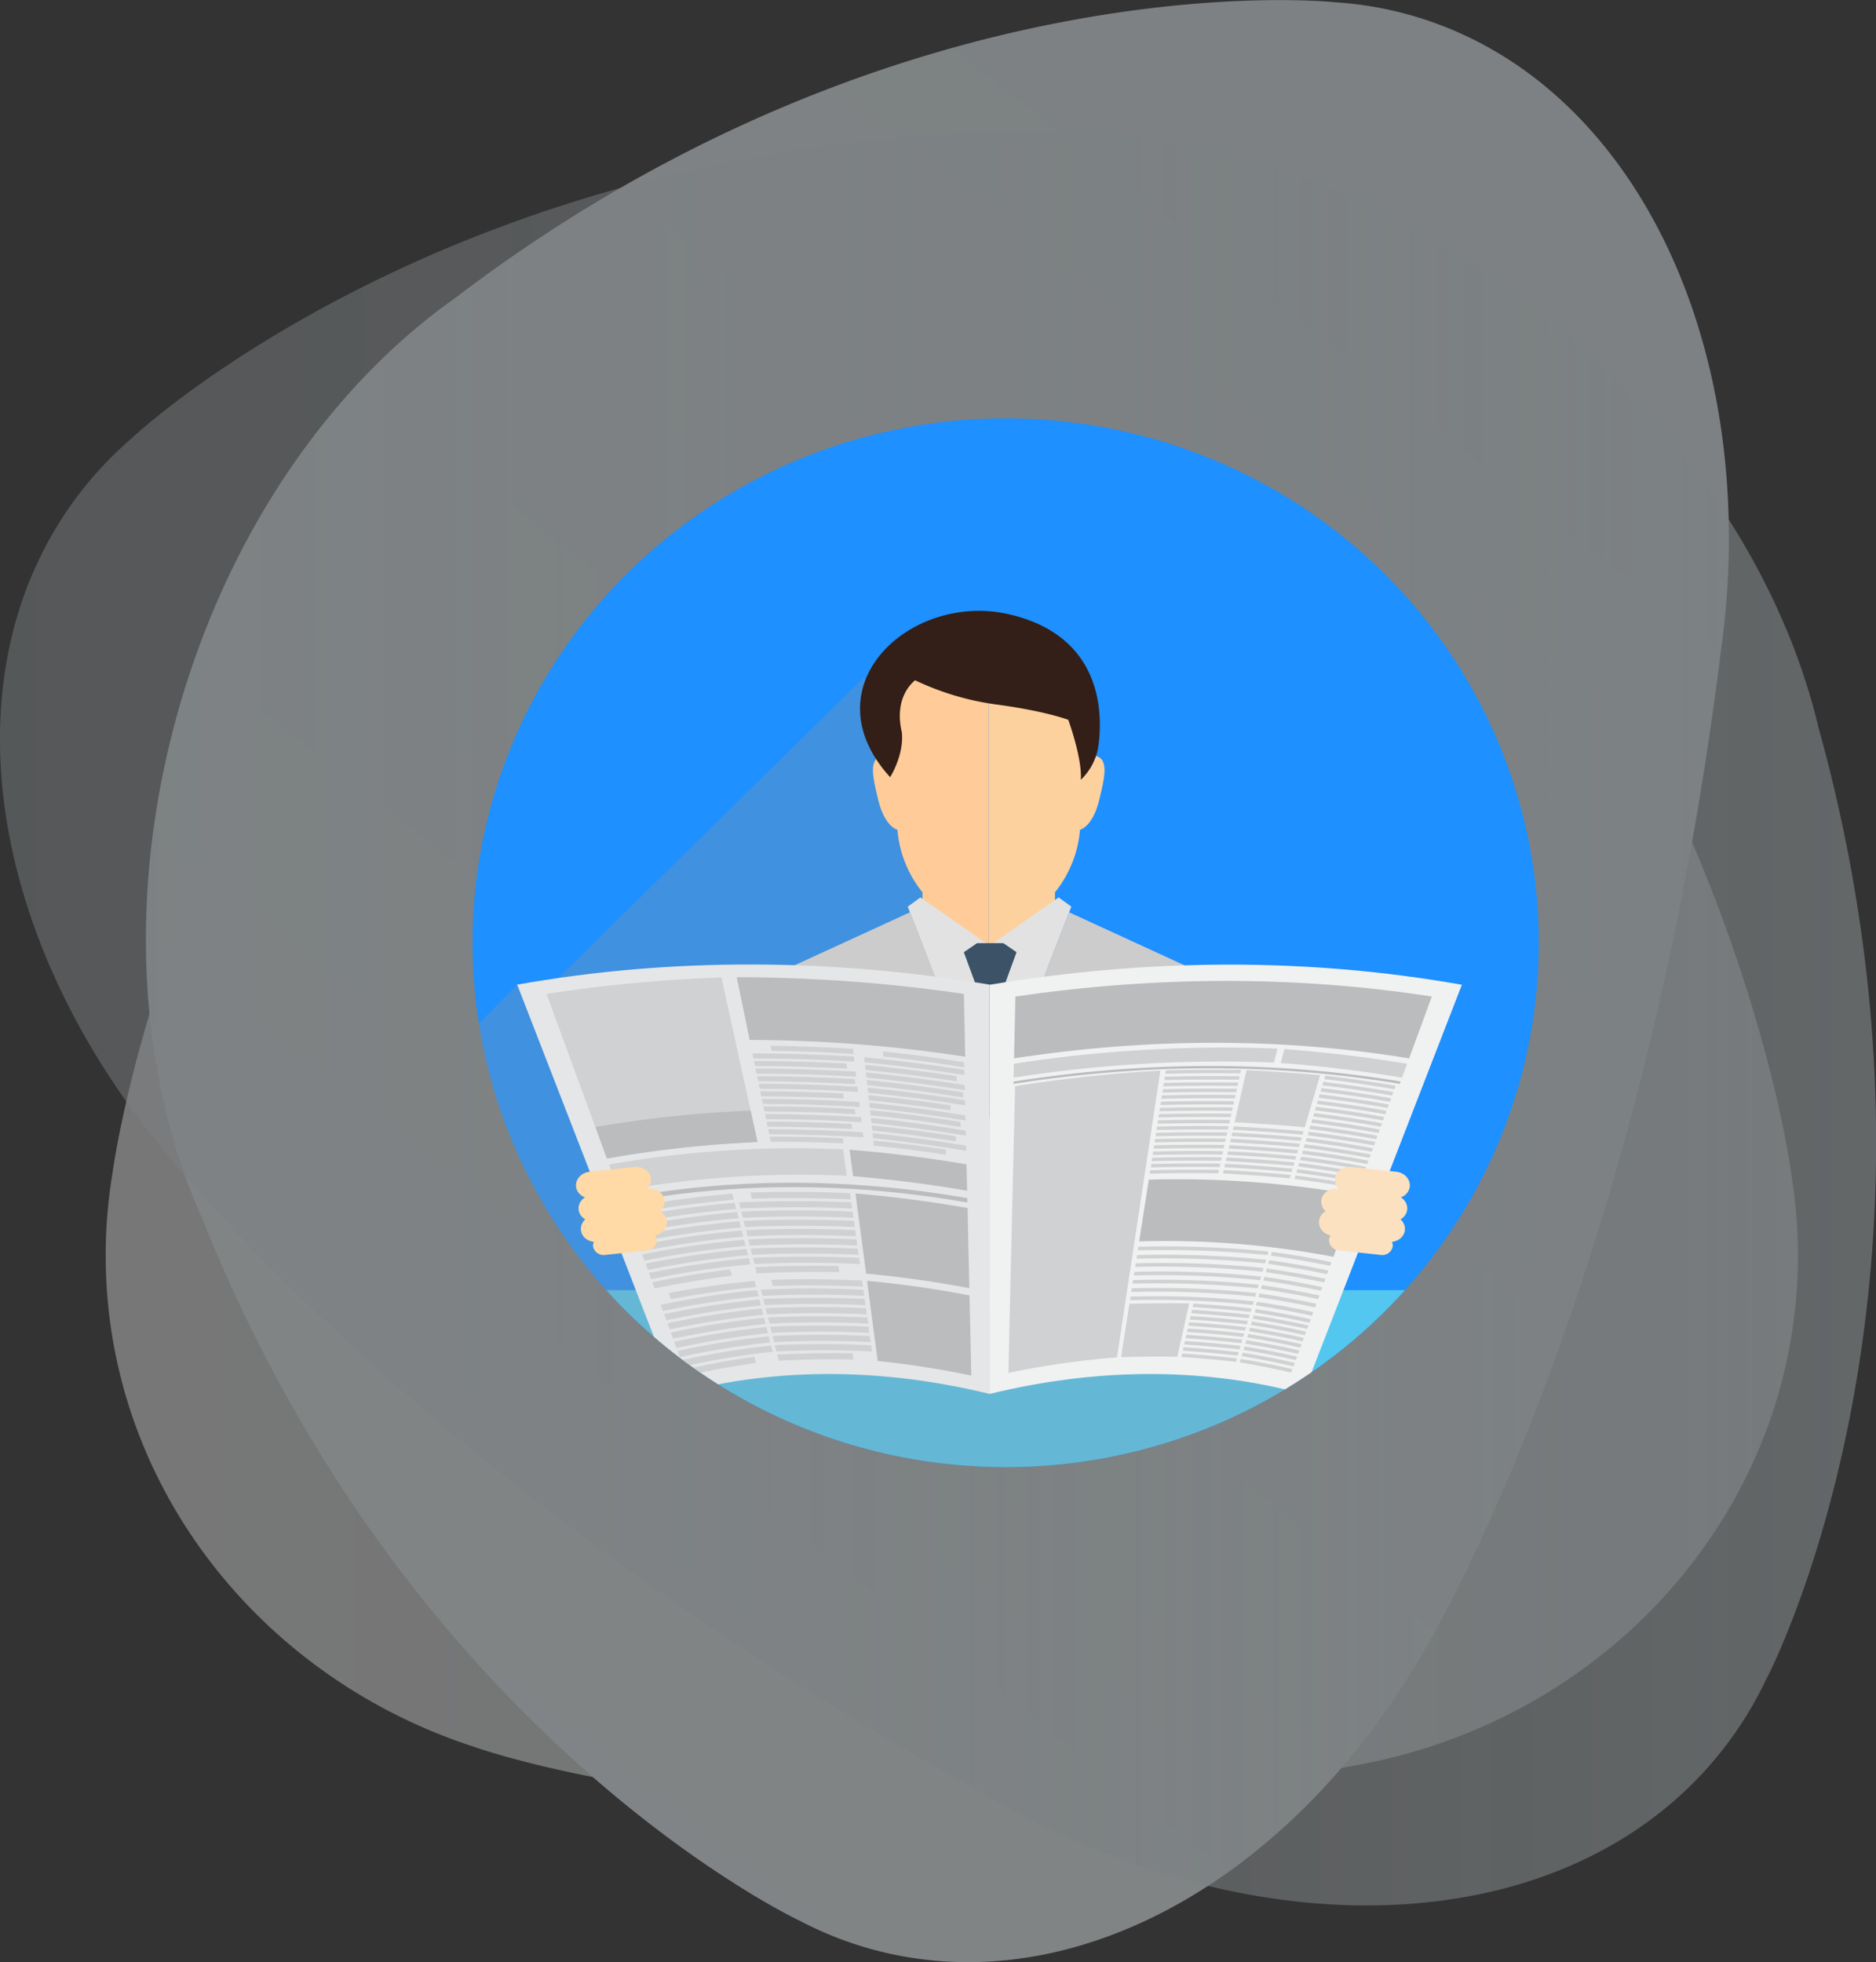 <svg xmlns="http://www.w3.org/2000/svg" xmlns:xlink="http://www.w3.org/1999/xlink" viewBox="0 0 655.32 685.47"><rect x="0" y="0" width="655.32" height="685.47" fill="#333333" stroke="none"/><defs><style>.cls-1{fill:none;}.cls-10,.cls-2{isolation:isolate;}.cls-3{opacity:0.5;}.cls-4{opacity:0.7;mix-blend-mode:hard-light;fill:url(#linear-gradient);}.cls-5{fill:url(#linear-gradient-2);}.cls-6{opacity:0.67;mix-blend-mode:soft-light;fill:url(#linear-gradient-3);}.cls-7{clip-path:url(#clip-path);}.cls-8{fill:#1e90ff;}.cls-9{fill:#53c7f0;}.cls-10{fill:#929497;opacity:0.3;}.cls-11{fill:#fc9;}.cls-12{fill:#fcd19d;}.cls-13{fill:#331f17;}.cls-14{fill:#e2e2e2;}.cls-15{fill:#3c5267;}.cls-16{fill:#ccc;}.cls-17{fill:#e5e6e7;}.cls-18{fill:#cfd1d2;}.cls-19{fill:#babcbe;}.cls-20{fill:#f0f1f1;}.cls-21{fill:#ffdaa6;}.cls-22{fill:#fbe1bf;}</style><linearGradient id="linear-gradient" x1="80.18" y1="345.86" x2="645.48" y2="345.86" gradientTransform="translate(-46.92) scale(1.05 1)" gradientUnits="userSpaceOnUse"><stop offset="0" stop-color="#f5f6f7"/><stop offset="0.42" stop-color="#eceff0"/><stop offset="1" stop-color="#d8dee1"/></linearGradient><linearGradient id="linear-gradient-2" x1="655.05" y1="-80.93" x2="109.74" y2="613.58" gradientUnits="userSpaceOnUse"><stop offset="0" stop-color="#c5ced2"/><stop offset="1" stop-color="#cfd6d9"/></linearGradient><linearGradient id="linear-gradient-3" y1="355.87" x2="655.32" y2="355.87" gradientUnits="userSpaceOnUse"><stop offset="0.01" stop-color="#c5ced2" stop-opacity="0.7"/><stop offset="0.24" stop-color="#c5ced2" stop-opacity="0.72"/><stop offset="0.51" stop-color="#c5ced2" stop-opacity="0.79"/><stop offset="0.81" stop-color="#c5ced2" stop-opacity="0.91"/><stop offset="1" stop-color="#c5ced2"/></linearGradient><clipPath id="clip-path"><ellipse class="cls-1" cx="351.29" cy="329.36" rx="186.23" ry="183.19"/></clipPath></defs><title>Asset 1</title><g class="cls-2"><g id="Layer_2" data-name="Layer 2"><g id="Layer_1-2" data-name="Layer 1"><g class="cls-3"><path class="cls-4" d="M628.05,438.6a175.66,175.66,0,0,0-2.37-28.72l.05.11S605,249.44,473.6,120.5l.06.1c-34.7-37-85.08-60.35-141.17-60.35S226.1,83.52,191.4,120.51C60.4,249.06,39.41,409,39.28,410a175.45,175.45,0,0,0-2.36,28.62c0,79.48,53.51,147,128,171.44,0,0,118.08,43.26,307.73,6.85h0C561,601.56,628.05,527.57,628.05,438.6Z"/><path class="cls-5" d="M492.17,5.15A126,126,0,0,0,465.89.76l.11,0s-149.29-16-305.66,102.33l.1,0c-43.95,30.5-80.68,82.34-98.52,146.45s-13.14,127.36,8.7,176.16c72.61,181.52,208.12,245.07,208.91,245.44a126.1,126.1,0,0,0,24.69,9.78C374.86,700.49,451.88,656,497.28,577c0,0,76-124.27,103.93-350.05h0C615.69,122.07,571.25,27.14,492.17,5.15Z"/><path class="cls-6" d="M603,609.69a129.66,129.66,0,0,0,14.18-23.49v.12s72.05-136.88,18.2-331.58v.11c-12.5-53.68-48.17-108.56-102.78-150s-117-61-172-58.63C159.15,46.75,46.78,152.35,46.13,153A130.48,130.48,0,0,0,27.38,172.9C-18.28,233.07-5,323.73,53.47,397.24c0,0,90.11,120,295.69,232.57h0C444,683.53,551.84,677.06,603,609.69Z"/></g><g class="cls-7"><g id="news1"><g id="news_paper1" data-name="news paper1"><g id="Layer_1-3" data-name="Layer 1"><rect id="Rectangle_1" data-name="Rectangle 1" class="cls-8" x="165.06" y="146.17" width="372.47" height="366.39"/><rect id="Rectangle_2" data-name="Rectangle 2" class="cls-9" x="165.06" y="450.73" width="372.47" height="61.83"/></g><g id="Layer_2-2" data-name="Layer 2"><path id="Path_1" data-name="Path 1" class="cls-10" d="M301.75,236.66,194.56,342.11,180.66,344l-15.6,15.71V512.55h264l26.07-25.79Z"/><path id="Path_2" data-name="Path 2" class="cls-11" d="M345.37,238.78V338.91L322.24,327.4V311.75a40,40,0,0,1-8.75-21.86s-4.38-.92-6.69-10.37S302.94,263.06,311,264l5.28-32.57Z"/><path id="Path_3" data-name="Path 3" class="cls-12" d="M345.37,238.78V338.91l23.15-11.51V311.75a40.1,40.1,0,0,0,8.75-21.86s4.38-.92,6.7-10.37,3.86-16.46-4.25-15.53l-5.28-32.57Z"/><path id="Path_4" data-name="Path 4" class="cls-13" d="M319.68,237.68a95.56,95.56,0,0,0,28.82,8.51c17,2.31,24.67,5.3,24.67,5.3s4.89,13.35,4.38,20.95a20.51,20.51,0,0,0,6.19-12.22c1-7.82,3.35-37.52-31.13-45.58s-70.5,25.11-41.68,56.88c0,0,4.89-7.6,4.11-15.66C312,243,319.68,237.68,319.68,237.68Z"/><path id="Path_5" data-name="Path 5" class="cls-14" d="M321.53,313.53l-4.44,3.23,28.58,73.85V330.37Z"/><path id="Path_6" data-name="Path 6" class="cls-14" d="M369.8,313.53l4.44,3.23-28.57,73.85V330.37Z"/><path id="Path_7" data-name="Path 7" class="cls-15" d="M341.29,345.21l-4.61-12.54,4.61-3.15h9.21l4.6,3.15-4.6,12.54Z"/><path id="Path_8" data-name="Path 8" class="cls-15" d="M341.2,345.21,332.34,395l13.8,18.93V345.36l-2.9-2.51Z"/><path id="Path_9" data-name="Path 9" class="cls-15" d="M350.59,345.21,359.44,395l-13.8,18.93V345.36l2.9-2.51Z"/><path id="Path_10" data-name="Path 10" class="cls-16" d="M317.87,318.73,271,340.25S260.5,346.07,260,355.68s-5.91,37.71-5.91,37.71l91.6,64.8V390.61Z"/><path id="Path_11" data-name="Path 11" class="cls-16" d="M373.46,318.73l46.83,21.52s10.55,5.83,11.07,15.45,5.92,37.71,5.92,37.71l-91.61,64.78V390.61Z"/><path id="Path_12" data-name="Path 12" class="cls-17" d="M345.73,487c-36.17-8.82-73.48-9.72-109.55,0q-27.75-71.48-55.52-143c54.57-9.69,110.41-9.07,165,0Q345.71,415.52,345.73,487Z"/><path id="Path_13" data-name="Path 13" class="cls-18" d="M264.61,399A396.84,396.84,0,0,0,212,404.76l-21.09-57.52a529.71,529.71,0,0,1,61.1-5.76Z"/><path id="Path_14" data-name="Path 14" class="cls-19" d="M264.61,399A396.84,396.84,0,0,0,212,404.76l-4-11A420,420,0,0,1,262.2,388C263.17,392.38,263.65,394.58,264.61,399Z"/><path id="Path_15" data-name="Path 15" class="cls-19" d="M337.17,369.18a503.38,503.38,0,0,0-75.3-5.85q-2.25-11-4.53-21.93a556.11,556.11,0,0,1,79.36,5.84Z"/><path id="Path_16" data-name="Path 16" class="cls-18" d="M298,366.47c-9.62-.63-19.22-1-28.86-1.11.13.71.2,1.06.33,1.77,9.61.11,19.16.46,28.75,1.11Z"/><path id="Path_17" data-name="Path 17" class="cls-18" d="M298.27,369.11c-11.81-.69-23.59-1.05-35.42-1.09.14.71.22,1.07.36,1.77,11.78,0,23.51.39,35.27,1.09Z"/><path id="Path_18" data-name="Path 18" class="cls-18" d="M295.7,371.55c-10.77-.55-21.52-.85-32.31-.88l.37,1.77c10.74,0,21.44.32,32.16.88C295.83,372.61,295.79,372.26,295.7,371.55Z"/><path id="Path_19" data-name="Path 19" class="cls-18" d="M298.9,374.4q-17.46-1-35-1.08l.36,1.76c11.64,0,23.2.4,34.81,1.09Z"/><path id="Path_20" data-name="Path 20" class="cls-18" d="M298.58,377c-11.37-.67-22.7-1-34.09-1,.15.71.22,1.06.36,1.77,11.34,0,22.63.37,33.94,1C298.71,378.06,298.68,377.71,298.58,377Z"/><path id="Path_21" data-name="Path 21" class="cls-18" d="M299.53,379.7c-11.5-.69-23-1.05-34.49-1.08.14.7.21,1.05.36,1.76,11.47,0,22.89.4,34.33,1.09Z"/><path id="Path_22" data-name="Path 22" class="cls-18" d="M294.54,382c-9.65-.46-19.28-.71-29-.73.15.71.22,1.07.37,1.77q14.43,0,28.83.72Z"/><path id="Path_23" data-name="Path 23" class="cls-18" d="M300.15,385c-11.34-.69-22.65-1.05-34-1.09l.37,1.77c11.31,0,22.57.39,33.86,1.08Z"/><path id="Path_24" data-name="Path 24" class="cls-18" d="M298.62,387.51c-10.65-.68-21.26-1-31.94-.95.14.71.22,1.06.36,1.77,10.64,0,21.19.27,31.8.94C298.75,388.57,298.71,388.22,298.62,387.51Z"/><path id="Path_25" data-name="Path 25" class="cls-18" d="M300.78,390.29q-16.75-1-33.55-1.09c.14.71.22,1.06.36,1.77,11.18,0,22.27.4,33.4,1.09Z"/><path id="Path_26" data-name="Path 26" class="cls-18" d="M297.46,392.68q-14.83-.8-29.69-.82c.15.71.22,1.06.37,1.76,9.87,0,19.69.3,29.55.82C297.59,393.74,297.55,393.38,297.46,392.68Z"/><path id="Path_27" data-name="Path 27" class="cls-18" d="M301.42,395.59c-11-.69-22-1-33.1-1.08l.37,1.76c11,0,21.95.39,32.93,1.09Z"/><path id="Path_28" data-name="Path 28" class="cls-18" d="M294.4,397.7c-8.52-.43-17-.62-25.54-.58l.37,1.76c8.49,0,16.93.16,25.41.58C294.54,398.76,294.49,398.41,294.4,397.7Z"/><path id="Path_29" data-name="Path 29" class="cls-18" d="M336.82,371.16c-9.42-1.61-18.9-2.81-28.4-3.81l.16,1.77c9.48,1,18.91,2.2,28.29,3.81C336.86,372.22,336.83,371.87,336.82,371.16Z"/><path id="Path_30" data-name="Path 30" class="cls-18" d="M336.86,373.8c-11.64-1.83-23.25-3.29-35-4.42.07.71.11,1.06.19,1.77,11.67,1.12,23.25,2.58,34.82,4.42C336.9,374.87,336.89,374.52,336.86,373.8Z"/><path id="Path_31" data-name="Path 31" class="cls-18" d="M334.14,376c-10.62-1.59-21.25-2.9-31.95-3.94l.2,1.76q16,1.57,31.8,3.95Z"/><path id="Path_32" data-name="Path 32" class="cls-18" d="M337,379.11c-11.47-1.84-22.94-3.28-34.52-4.42l.2,1.76c11.52,1.14,22.94,2.6,34.36,4.42C337,380.17,337,379.81,337,379.11Z"/><path id="Path_33" data-name="Path 33" class="cls-18" d="M336.44,381.65q-16.76-2.65-33.66-4.32c.07.71.11,1.07.19,1.77,11.24,1.12,22.38,2.54,33.52,4.32C336.46,382.71,336.46,382.35,336.44,381.65Z"/><path id="Path_34" data-name="Path 34" class="cls-18" d="M337.12,384.4c-11.32-1.83-22.64-3.27-34.06-4.41.08.7.13,1.05.2,1.76,11.37,1.14,22.64,2.6,33.89,4.42C337.14,385.46,337.13,385.11,337.12,384.4Z"/><path id="Path_35" data-name="Path 35" class="cls-18" d="M332,386.17q-14.29-2.13-28.67-3.54c.07.7.12,1.06.19,1.76,9.56.95,19.05,2.13,28.54,3.54C332.06,387.23,332.05,386.88,332,386.17Z"/><path id="Path_36" data-name="Path 36" class="cls-18" d="M337.24,389.7c-11.18-1.83-22.33-3.28-33.59-4.42.08.71.11,1.06.19,1.77q16.83,1.69,33.44,4.42C337.26,390.75,337.25,390.4,337.24,389.7Z"/><path id="Path_37" data-name="Path 37" class="cls-18" d="M335.51,392c-10.49-1.74-21-3.1-31.57-4.12.07.7.12,1.06.19,1.77,10.55,1,21,2.35,31.42,4.1Z"/><path id="Path_38" data-name="Path 38" class="cls-18" d="M337.35,395c-11-1.83-22-3.28-33.12-4.42.08.7.11,1.06.19,1.76,11.07,1.14,22,2.6,33,4.42Z"/><path id="Path_39" data-name="Path 39" class="cls-18" d="M333.88,397c-9.78-1.53-19.52-2.78-29.36-3.79.08.7.12,1.06.19,1.76q14.67,1.51,29.23,3.79C333.91,398.08,333.9,397.72,333.88,397Z"/><path id="Path_40" data-name="Path 40" class="cls-18" d="M337.48,400.29c-10.85-1.83-21.71-3.28-32.67-4.42l.2,1.77c10.9,1.14,21.71,2.6,32.51,4.42C337.5,401.35,337.49,401,337.48,400.29Z"/><path id="Path_41" data-name="Path 41" class="cls-18" d="M330.4,401.66c-8.41-1.29-16.82-2.35-25.3-3.18.07.71.12,1.06.19,1.77,8.45.83,16.81,1.88,25.19,3.18C330.44,402.72,330.43,402.36,330.4,401.66Z"/><path id="Path_42" data-name="Path 42" class="cls-19" d="M337.92,420.11c-39.93-6.92-80.36-7.38-120.25.08-.23-.62-.34-.92-.56-1.54,40-7.47,80.67-7,120.77-.07C337.9,419.19,337.91,419.5,337.92,420.11Z"/><path id="Path_43" data-name="Path 43" class="cls-19" d="M337.62,406.78c-13.55-2.29-27.12-4-40.85-5.1.49,3.7.73,5.55,1.23,9.24,13.39,1.13,26.62,2.8,39.83,5.09Z"/><path id="Path_44" data-name="Path 44" class="cls-19" d="M338,422.06c-13-2.29-26-4-39.17-5.09q1.88,14,3.73,28c12.15,1.13,24.11,2.8,36.06,5.09Q338.26,436.05,338,422.06Z"/><path id="Path_45" data-name="Path 45" class="cls-18" d="M294.52,401.55a375.21,375.21,0,0,0-81.74,5.3l3.39,9.23a356.08,356.08,0,0,1,79.61-5.3C295.29,407.09,295,405.25,294.52,401.55Z"/><path id="Path_46" data-name="Path 46" class="cls-18" d="M255.79,417c-11.09,1-22,2.38-33,4.25.3.86.46,1.29.76,2.16,10.88-1.88,21.75-3.27,32.77-4.25C256.12,418.26,256,417.83,255.79,417Z"/><path id="Path_47" data-name="Path 47" class="cls-18" d="M256.62,420.2a369.56,369.56,0,0,0-37.05,5.15l.79,2.16a364.91,364.91,0,0,1,36.81-5.16Z"/><path id="Path_48" data-name="Path 48" class="cls-18" d="M257.45,423.43a362.18,362.18,0,0,0-36.69,5.16l.79,2.15A357.72,357.72,0,0,1,258,425.59C257.78,424.73,257.66,424.3,257.45,423.43Z"/><path id="Path_49" data-name="Path 49" class="cls-18" d="M258.27,426.66A358.46,358.46,0,0,0,222,431.82l.79,2.15a351,351,0,0,1,36.09-5.15C258.6,428,258.49,427.52,258.27,426.66Z"/><path id="Path_50" data-name="Path 50" class="cls-18" d="M259.11,429.89a351.12,351.12,0,0,0-36,5.16c.31.86.46,1.29.79,2.16a341.55,341.55,0,0,1,35.73-5.16C259.43,431.19,259.32,430.76,259.11,429.89Z"/><path id="Path_51" data-name="Path 51" class="cls-18" d="M259.92,433.13a341.75,341.75,0,0,0-35.6,5.15c.32.86.47,1.29.79,2.16a334.66,334.66,0,0,1,35.38-5.16C260.25,434.42,260.14,434,259.92,433.13Z"/><path id="Path_52" data-name="Path 52" class="cls-18" d="M260.75,436.36a335.21,335.21,0,0,0-35.25,5.15l.79,2.15a330.76,330.76,0,0,1,35-5.15Z"/><path id="Path_53" data-name="Path 53" class="cls-18" d="M261.58,439.59a327.78,327.78,0,0,0-34.89,5.15l.79,2.16a294.17,294.17,0,0,1,34.65-5.16C261.9,440.88,261.8,440.45,261.58,439.59Z"/><path id="Path_54" data-name="Path 54" class="cls-18" d="M255,443.48c-9.14,1.16-18.13,2.64-27.13,4.49.31.86.46,1.29.78,2.16,8.94-1.86,17.87-3.33,27-4.49C255.38,444.79,255.25,444.33,255,443.48Z"/><path id="Path_55" data-name="Path 55" class="cls-18" d="M296.92,416.85c-11.64-.49-23.16-.57-34.79-.24.21.86.31,1.29.51,2.16,11.56-.34,23-.25,34.58.24C297.1,418.13,297,417.7,296.92,416.85Z"/><path id="Path_56" data-name="Path 56" class="cls-18" d="M297.37,420.06c-13.11-.56-26.13-.57-39.24,0,.22.86.33,1.29.54,2.15,13-.59,26-.59,39,0C297.55,421.36,297.49,420.93,297.37,420.06Z"/><path id="Path_57" data-name="Path 57" class="cls-18" d="M297.82,423.3c-13-.56-25.89-.56-38.88,0l.55,2.15c12.9-.59,25.72-.59,38.64,0C298,424.6,297.94,424.18,297.82,423.3Z"/><path id="Path_58" data-name="Path 58" class="cls-18" d="M298.27,426.53c-12.87-.56-25.65-.56-38.52,0,.22.86.33,1.29.54,2.16,12.79-.6,25.49-.6,38.28,0C298.45,427.84,298.39,427.39,298.27,426.53Z"/><path id="Path_59" data-name="Path 59" class="cls-18" d="M298.72,429.77c-12.75-.57-25.41-.57-38.15,0,.21.86.32,1.29.54,2.16,12.66-.6,25.24-.6,37.9,0C298.89,431.05,298.84,430.63,298.72,429.77Z"/><path id="Path_60" data-name="Path 60" class="cls-18" d="M299.15,433c-12.62-.57-25.14-.57-37.78,0,.21.87.32,1.3.54,2.16,12.54-.59,25-.59,37.54,0Z"/><path id="Path_61" data-name="Path 61" class="cls-18" d="M299.61,436.23c-12.5-.56-24.92-.57-37.42,0,.21.86.32,1.29.54,2.15,12.42-.59,24.76-.59,37.18,0Z"/><path id="Path_62" data-name="Path 62" class="cls-18" d="M300.08,439.46c-12.39-.56-24.68-.56-37.06,0,.22.86.33,1.29.54,2.15,12.3-.59,24.51-.59,36.82,0C300.24,440.76,300.18,440.32,300.08,439.46Z"/><path id="Path_63" data-name="Path 63" class="cls-18" d="M292.86,442.29c-9.71-.19-19.35-.06-29.05.43.22.86.33,1.29.54,2.15,9.63-.48,19.21-.62,28.87-.42Z"/><path id="Path_64" data-name="Path 64" class="cls-19" d="M338.66,452.58c-11.86-2.29-23.72-4-35.78-5.09l3.72,28a321.65,321.65,0,0,1,32.68,5.09Q339,466.57,338.66,452.58Z"/><path id="Path_65" data-name="Path 65" class="cls-18" d="M263.59,447.48c-10.11,1-20,2.38-30,4.25.3.86.46,1.29.76,2.16,9.88-1.88,19.76-3.27,29.8-4.25Z"/><path id="Path_66" data-name="Path 66" class="cls-18" d="M264.42,450.71a317.8,317.8,0,0,0-33.65,5.16l.79,2.15A311.23,311.23,0,0,1,265,452.87Z"/><path id="Path_67" data-name="Path 67" class="cls-18" d="M265.24,454A311.4,311.4,0,0,0,232,459.11l.79,2.15a307.4,307.4,0,0,1,33.06-5.16C265.58,455.24,265.46,454.81,265.24,454Z"/><path id="Path_68" data-name="Path 68" class="cls-18" d="M266.09,457.16a302.38,302.38,0,0,0-32.92,5.15l.79,2.16a300.54,300.54,0,0,1,32.68-5.16C266.4,458.47,266.29,458,266.09,457.16Z"/><path id="Path_69" data-name="Path 69" class="cls-18" d="M266.89,460.41a296,296,0,0,0-32.56,5.15l.79,2.16a294.12,294.12,0,0,1,32.32-5.16C267.22,461.7,267.12,461.28,266.89,460.41Z"/><path id="Path_70" data-name="Path 70" class="cls-18" d="M267.72,463.64a289.25,289.25,0,0,0-32.2,5.15l.79,2.16a287.4,287.4,0,0,1,32-5.16Z"/><path id="Path_71" data-name="Path 71" class="cls-18" d="M268.54,466.87A285.68,285.68,0,0,0,236.7,472l.79,2.15a279.21,279.21,0,0,1,31.6-5.15Z"/><path id="Path_72" data-name="Path 72" class="cls-18" d="M269.35,470.1a278.68,278.68,0,0,0-31.48,5.16l.79,2.15a273,273,0,0,1,31.26-5.14C269.7,471.39,269.59,471,269.35,470.1Z"/><path id="Path_73" data-name="Path 73" class="cls-18" d="M263.51,474c-8.25,1.16-16.33,2.63-24.44,4.49l.8,2.15c8-1.86,16-3.32,24.24-4.49C263.88,475.29,263.76,474.86,263.51,474Z"/><path id="Path_74" data-name="Path 74" class="cls-18" d="M301.16,447.35c-10.62-.49-21.16-.58-31.79-.24l.52,2.15c10.55-.33,21-.24,31.56.25C301.34,448.65,301.28,448.22,301.16,447.35Z"/><path id="Path_75" data-name="Path 75" class="cls-18" d="M301.61,450.59c-12-.57-23.85-.57-35.82,0,.22.86.33,1.3.54,2.16,11.89-.6,23.68-.59,35.57,0C301.78,451.88,301.72,451.45,301.61,450.59Z"/><path id="Path_76" data-name="Path 76" class="cls-18" d="M302.05,453.82c-11.85-.54-23.59-.54-35.45,0l.55,2.16c11.77-.57,23.43-.57,35.2,0C302.23,455.11,302.18,454.68,302.05,453.82Z"/><path id="Path_77" data-name="Path 77" class="cls-18" d="M302.5,457.05c-11.73-.54-23.35-.54-35.09,0l.55,2.15c11.64-.57,23.19-.57,34.84,0Z"/><path id="Path_78" data-name="Path 78" class="cls-18" d="M303,460.28c-11.64-.54-23.11-.54-34.72,0,.21.86.32,1.29.54,2.15,11.53-.57,22.94-.57,34.48,0Z"/><path id="Path_79" data-name="Path 79" class="cls-18" d="M303.4,463.51c-11.5-.54-22.87-.54-34.36,0,.21.86.33,1.29.54,2.15,11.42-.57,22.7-.57,34.12,0Z"/><path id="Path_80" data-name="Path 80" class="cls-18" d="M303.85,466.75c-11.38-.55-22.63-.55-34,0,.22.86.32,1.29.54,2.15,11.24-.56,22.51-.57,33.75,0C304,468,304,467.61,303.85,466.75Z"/><path id="Path_81" data-name="Path 81" class="cls-18" d="M304.29,470q-16.8-.83-33.63,0c.22.87.33,1.3.54,2.16a332.22,332.22,0,0,1,33.4,0Z"/><path id="Path_82" data-name="Path 82" class="cls-18" d="M297.79,472.81c-8.8-.18-17.52,0-26.32.42.22.87.33,1.3.54,2.16,8.73-.46,17.39-.6,26.14-.43C298,474.1,297.93,473.67,297.79,472.81Z"/><path id="Path_83" data-name="Path 83" class="cls-20" d="M455.21,487c-36.06-9.72-73.38-8.82-109.55,0q0-71.48,0-142.95c54.61-9.08,110.47-9.7,165,0Q483,415.52,455.21,487Z"/><path id="Path_84" data-name="Path 84" class="cls-19" d="M492.23,369.76c-45.81-7.48-92.18-7.05-138,0q.23-10.81.46-21.6c48.3-7.06,97.19-7.48,145.48,0Z"/><path id="Path_85" data-name="Path 85" class="cls-19" d="M489,378.67c-44.77-7.49-90.14-7-134.95,0v-.82c44.9-7,90.36-7.48,135.23,0C489.13,378.18,489.08,378.35,489,378.67Z"/><path id="Path_86" data-name="Path 86" class="cls-18" d="M491.54,371.65c-14.23-2.37-28.48-4-42.88-5.15l-1.25,4.86c14.23,1.1,28.3,2.78,42.34,5.14C490.46,374.56,490.82,373.59,491.54,371.65Z"/><path id="Path_87" data-name="Path 87" class="cls-18" d="M446.24,366.36a480.71,480.71,0,0,0-92.07,5.28c0,1.95-.06,2.92-.11,4.86a470.09,470.09,0,0,1,91-5.28C445.5,369.28,445.75,368.31,446.24,366.36Z"/><path id="Path_88" data-name="Path 88" class="cls-19" d="M465.79,439.09a315.35,315.35,0,0,0-67.86-5.39l3.36-21.57a356,356,0,0,1,72.35,5.4Q469.71,428.3,465.79,439.09Z"/><path id="Path_89" data-name="Path 89" class="cls-18" d="M465.1,441c-6.87-1.53-13.83-2.73-20.83-3.6-.15.5-.22.75-.38,1.25,7,1,13.86,2.18,20.75,3.6C464.83,441.73,464.92,441.48,465.1,441Z"/><path id="Path_90" data-name="Path 90" class="cls-18" d="M443.1,437.23a367.16,367.16,0,0,0-45.47-1.65c-.08.51-.11.76-.19,1.26a364.27,364.27,0,0,1,45.29,1.65C442.88,438,443,437.73,443.1,437.23Z"/><path id="Path_91" data-name="Path 91" class="cls-18" d="M464,443.87c-6.86-1.42-13.68-2.6-20.63-3.6-.16.51-.23.76-.38,1.27,6.92,1,13.72,2.17,20.55,3.6C463.77,444.64,463.86,444.39,464,443.87Z"/><path id="Path_92" data-name="Path 92" class="cls-18" d="M442.25,440.13a358.91,358.91,0,0,0-45.07-1.64l-.2,1.26a358,358,0,0,1,44.9,1.65C442,440.89,442.08,440.64,442.25,440.13Z"/><path id="Path_93" data-name="Path 93" class="cls-18" d="M463,446.79c-6.79-1.43-13.55-2.61-20.44-3.6-.15.5-.22.75-.37,1.26,6.86,1,13.59,2.17,20.36,3.6Z"/><path id="Path_94" data-name="Path 94" class="cls-18" d="M441.39,443a352.29,352.29,0,0,0-44.66-1.64l-.2,1.25A351.54,351.54,0,0,1,441,444.3Z"/><path id="Path_95" data-name="Path 95" class="cls-18" d="M461.93,449.7c-6.74-1.43-13.43-2.61-20.25-3.61l-.37,1.26c6.79,1,13.46,2.18,20.15,3.6C461.64,450.45,461.74,450.2,461.93,449.7Z"/><path id="Path_96" data-name="Path 96" class="cls-18" d="M440.54,446a344.43,344.43,0,0,0-44.27-1.65c-.08.5-.12.76-.19,1.26a345.33,345.33,0,0,1,44.09,1.65C440.32,446.7,440.39,446.45,440.54,446Z"/><path id="Path_97" data-name="Path 97" class="cls-18" d="M460.87,452.6c-6.67-1.43-13.29-2.61-20.05-3.6-.16.5-.23.75-.38,1.26,6.73,1,13.33,2.17,20,3.6C460.59,453.36,460.71,453.1,460.87,452.6Z"/><path id="Path_98" data-name="Path 98" class="cls-18" d="M439.69,448.85a340,340,0,0,0-43.87-1.64l-.2,1.26a335.57,335.57,0,0,1,43.7,1.65Z"/><path id="Path_99" data-name="Path 99" class="cls-18" d="M459.81,455.51c-6.6-1.43-13.16-2.61-19.86-3.61l-.37,1.27c6.66,1,13.2,2.17,19.77,3.6C459.54,456.26,459.63,456,459.81,455.51Z"/><path id="Path_100" data-name="Path 100" class="cls-18" d="M438.82,451.76a333.66,333.66,0,0,0-43.46-1.65l-.2,1.27a331.2,331.2,0,0,1,43.3,1.64Z"/><path id="Path_101" data-name="Path 101" class="cls-18" d="M458.75,458.41c-6.52-1.42-13-2.61-19.67-3.6l-.37,1.26c6.61,1,13.07,2.18,19.58,3.6Z"/><path id="Path_102" data-name="Path 102" class="cls-18" d="M438,454.66A327.62,327.62,0,0,0,394.92,453l-.2,1.26a323.28,323.28,0,0,1,42.89,1.65Z"/><path id="Path_103" data-name="Path 103" class="cls-18" d="M390.18,474.22a304.48,304.48,0,0,0-37.92,5.42q1.15-50.08,2.33-100.17,25.21-4,50.74-5.42Z"/><path id="Path_104" data-name="Path 104" class="cls-18" d="M433.27,375q-13.11-.16-26.21.14l.18-1.2c8.78-.2,17.52-.25,26.29-.13C433.43,374.32,433.38,374.55,433.27,375Z"/><path id="Path_105" data-name="Path 105" class="cls-18" d="M432.77,377.21c-8.7-.11-17.37-.06-26.07.14.08-.48.11-.72.18-1.2Q420,375.85,433,376C432.94,376.5,432.89,376.74,432.77,377.21Z"/><path id="Path_106" data-name="Path 106" class="cls-18" d="M432.31,379.39q-13-.17-25.92.14l.18-1.2q13-.3,26-.13C432.46,378.68,432.4,378.91,432.31,379.39Z"/><path id="Path_107" data-name="Path 107" class="cls-18" d="M431.84,381.59q-12.9-.16-25.78.13l.19-1.19c8.62-.2,17.22-.25,25.86-.14A8.32,8.32,0,0,0,431.84,381.59Z"/><path id="Path_108" data-name="Path 108" class="cls-18" d="M431.33,383.75q-12.82-.17-25.63.13l.18-1.19q12.87-.3,25.72-.14C431.49,383,431.43,383.27,431.33,383.75Z"/><path id="Path_109" data-name="Path 109" class="cls-18" d="M430.85,385.93q-12.77-.17-25.49.13l.18-1.19q12.79-.3,25.57-.14C431,385.22,431,385.45,430.85,385.93Z"/><path id="Path_110" data-name="Path 110" class="cls-18" d="M430.36,388.11c-8.46-.11-16.89-.07-25.34.13l.18-1.19q12.72-.3,25.42-.13C430.52,387.4,430.47,387.63,430.36,388.11Z"/><path id="Path_111" data-name="Path 111" class="cls-18" d="M429.88,390.29q-12.61-.17-25.2.13l.18-1.19q12.64-.3,25.28-.14C430,389.58,430,389.83,429.88,390.29Z"/><path id="Path_112" data-name="Path 112" class="cls-18" d="M429.39,392.47q-12.54-.17-25.05.13l.18-1.19q12.57-.3,25.15-.14C429.55,391.75,429.51,392,429.39,392.47Z"/><path id="Path_113" data-name="Path 113" class="cls-18" d="M428.91,394.65q-12.46-.16-24.91.13l.19-1.19q12.49-.3,25-.14C429.05,394,429,394.17,428.91,394.65Z"/><path id="Path_114" data-name="Path 114" class="cls-18" d="M428.42,396.83q-12.39-.16-24.76.13l.18-1.19q12.44-.3,24.85-.14Z"/><path id="Path_115" data-name="Path 115" class="cls-18" d="M427.94,399c-8.22-.11-16.41-.07-24.62.13l.18-1.19q12.36-.3,24.7-.13C428.12,398.29,428,398.53,427.94,399Z"/><path id="Path_116" data-name="Path 116" class="cls-18" d="M427.45,401.19q-12.24-.17-24.47.13l.18-1.19q12.29-.31,24.56-.14Z"/><path id="Path_117" data-name="Path 117" class="cls-18" d="M427,403.37q-12.18-.17-24.33.13l.18-1.2c8.15-.19,16.27-.24,24.41-.13Z"/><path id="Path_118" data-name="Path 118" class="cls-18" d="M426.48,405.55c-8.07-.11-16.11-.07-24.18.13l.21-1.19c8.09-.2,16.16-.25,24.26-.14Z"/><path id="Path_119" data-name="Path 119" class="cls-18" d="M426,407.73q-12-.17-24,.13l.19-1.2q12.06-.3,24.11-.13C426.15,407,426.1,407.24,426,407.73Z"/><path id="Path_120" data-name="Path 120" class="cls-18" d="M425.51,409.91q-12-.18-23.89.13l.18-1.2q12-.3,24-.13C425.68,409.19,425.62,409.43,425.51,409.91Z"/><path id="Path_121" data-name="Path 121" class="cls-18" d="M455,396.42q-12.15-1.1-24.33-1.71c.12-.46.17-.72.28-1.2q12.22.62,24.4,1.72Z"/><path id="Path_122" data-name="Path 122" class="cls-18" d="M454.38,398.6q-12.09-1.11-24.18-1.71c.11-.46.16-.72.27-1.2,8.11.41,16.18,1,24.26,1.72Z"/><path id="Path_123" data-name="Path 123" class="cls-18" d="M453.72,400.78c-8-.73-16-1.3-24-1.71.11-.46.16-.72.27-1.2,8.06.41,16.08,1,24.11,1.72Z"/><path id="Path_124" data-name="Path 124" class="cls-18" d="M453.1,403q-11.94-1.09-23.89-1.71c.11-.46.16-.72.27-1.2q12,.61,24,1.71C453.31,402.24,453.26,402.48,453.1,403Z"/><path id="Path_125" data-name="Path 125" class="cls-18" d="M452.46,405.14q-11.86-1.11-23.75-1.72c.11-.46.16-.71.27-1.19,8,.42,15.9,1,23.81,1.71C452.67,404.42,452.6,404.66,452.46,405.14Z"/><path id="Path_126" data-name="Path 126" class="cls-18" d="M451.82,407.32c-7.86-.73-15.71-1.3-23.6-1.72.11-.45.16-.72.27-1.19q11.88.61,23.68,1.71Z"/><path id="Path_127" data-name="Path 127" class="cls-18" d="M451.18,409.5q-11.71-1.1-23.46-1.72l.27-1.19q11.81.62,23.54,1.71Z"/><path id="Path_128" data-name="Path 128" class="cls-18" d="M450.54,411.68q-11.64-1.1-23.31-1.71l.27-1.2c7.82.41,15.6,1,23.39,1.71Z"/><path id="Path_129" data-name="Path 129" class="cls-18" d="M487.1,380.56q-12.21-2.15-24.5-3.56l.35-1.2c8.25,1,16.42,2.14,24.58,3.56Z"/><path id="Path_130" data-name="Path 130" class="cls-18" d="M486.31,382.74c-8.08-1.43-16.17-2.6-24.35-3.56l.36-1.2c8.2,1,16.3,2.14,24.43,3.56C486.56,382.05,486.48,382.26,486.31,382.74Z"/><path id="Path_131" data-name="Path 131" class="cls-18" d="M485.51,384.92c-8-1.43-16.08-2.6-24.21-3.56.13-.46.21-.72.35-1.2,8.15,1,16.22,2.13,24.29,3.56Z"/><path id="Path_132" data-name="Path 132" class="cls-18" d="M484.71,387.08c-8-1.42-16-2.6-24.06-3.56.14-.46.21-.71.35-1.2,8.11,1,16.13,2.14,24.15,3.57C485,386.38,484.89,386.63,484.71,387.08Z"/><path id="Path_133" data-name="Path 133" class="cls-18" d="M483.92,389.28c-7.95-1.43-15.89-2.6-23.92-3.57.14-.45.21-.71.36-1.19,8.05,1,16,2.13,24,3.56C484.18,388.56,484.09,388.8,483.92,389.28Z"/><path id="Path_134" data-name="Path 134" class="cls-18" d="M483.13,391.46c-7.92-1.43-15.8-2.6-23.78-3.57.14-.45.22-.71.36-1.19,8,.95,15.93,2.13,23.85,3.56C483.39,390.75,483.3,391,483.13,391.46Z"/><path id="Path_135" data-name="Path 135" class="cls-18" d="M482.33,393.64c-7.85-1.43-15.7-2.6-23.63-3.57.14-.45.21-.71.36-1.19,8,1,15.83,2.13,23.71,3.56C482.59,392.92,482.51,393.16,482.33,393.64Z"/><path id="Path_136" data-name="Path 136" class="cls-18" d="M481.54,395.82c-7.8-1.43-15.6-2.6-23.49-3.57.14-.45.21-.72.36-1.19,7.91,1,15.74,2.13,23.57,3.56C481.8,395.1,481.71,395.33,481.54,395.82Z"/><path id="Path_137" data-name="Path 137" class="cls-18" d="M480.73,398c-7.76-1.43-15.51-2.61-23.35-3.57.14-.45.22-.72.36-1.19,7.86.95,15.64,2.13,23.42,3.56Z"/><path id="Path_138" data-name="Path 138" class="cls-18" d="M480,400.18c-7.7-1.43-15.41-2.6-23.2-3.57.14-.45.21-.72.36-1.19,7.81,1,15.55,2.13,23.28,3.56C480.21,399.45,480.13,399.7,480,400.18Z"/><path id="Path_139" data-name="Path 139" class="cls-18" d="M479.16,402.36c-7.66-1.44-15.32-2.61-23.06-3.57.14-.48.21-.72.36-1.19,7.77,1,15.45,2.13,23.13,3.56Z"/><path id="Path_140" data-name="Path 140" class="cls-18" d="M478.37,404.54c-7.62-1.44-15.22-2.61-22.92-3.57l.35-1.2c7.73,1,15.37,2.14,23,3.57Z"/><path id="Path_141" data-name="Path 141" class="cls-18" d="M477.57,406.71c-7.53-1.5-15.13-2.6-22.77-3.56l.36-1.2c7.67,1,15.29,2.06,22.85,3.57C477.83,406,477.75,406.24,477.57,406.71Z"/><path id="Path_142" data-name="Path 142" class="cls-18" d="M476.78,408.89c-7.49-1.5-15-2.6-22.63-3.56.14-.46.21-.72.35-1.2,7.63,1,15.2,2.06,22.72,3.57C477,408.18,477,408.42,476.78,408.89Z"/><path id="Path_143" data-name="Path 143" class="cls-18" d="M476,411.07c-7.45-1.5-14.94-2.6-22.49-3.56.14-.46.21-.72.35-1.2,7.58,1,15.1,2.06,22.57,3.57Z"/><path id="Path_144" data-name="Path 144" class="cls-18" d="M475.2,413.25c-7.4-1.5-14.85-2.6-22.35-3.56.14-.46.21-.72.36-1.2,7.52,1,15,2.06,22.42,3.57Z"/><path id="Path_145" data-name="Path 145" class="cls-18" d="M474.4,415.43c-7.35-1.5-14.75-2.6-22.2-3.56.14-.46.21-.72.35-1.2,7.48,1,14.9,2.06,22.29,3.57C474.67,414.71,474.57,415,474.4,415.43Z"/><path id="Path_146" data-name="Path 146" class="cls-18" d="M457.41,462.1c-6.36-1.4-12.68-2.57-19.13-3.56l.35-1.2c6.48,1,12.83,2.16,19.22,3.57C457.67,461.38,457.59,461.62,457.41,462.1Z"/><path id="Path_147" data-name="Path 147" class="cls-18" d="M456.61,464.28c-6.31-1.4-12.57-2.57-19-3.56.14-.46.21-.72.35-1.2,6.43,1,12.73,2.15,19.09,3.57C456.88,463.57,456.79,463.8,456.61,464.28Z"/><path id="Path_148" data-name="Path 148" class="cls-18" d="M455.82,466.46c-6.26-1.4-12.48-2.57-18.84-3.56l.35-1.2c6.39,1,12.64,2.16,18.93,3.56C456.08,465.74,456,466,455.82,466.46Z"/><path id="Path_149" data-name="Path 149" class="cls-18" d="M455,468.64c-6.21-1.41-12.39-2.58-18.7-3.56.14-.46.21-.72.35-1.2,6.34,1,12.54,2.15,18.79,3.56C455.29,467.92,455.2,468.15,455,468.64Z"/><path id="Path_150" data-name="Path 150" class="cls-18" d="M454.24,470.82c-6.17-1.41-12.3-2.58-18.56-3.56.13-.46.21-.72.35-1.2,6.29,1,12.45,2.16,18.62,3.56Z"/><path id="Path_151" data-name="Path 151" class="cls-18" d="M453.44,473c-6.12-1.41-12.2-2.58-18.42-3.56l.36-1.2c6.25,1,12.35,2.15,18.5,3.56Z"/><path id="Path_152" data-name="Path 152" class="cls-18" d="M452.65,475.18c-6.06-1.41-12.11-2.57-18.27-3.56.13-.48.21-.72.35-1.2,6.2,1,12.25,2.16,18.35,3.56Z"/><path id="Path_153" data-name="Path 153" class="cls-18" d="M451.86,477.36c-6-1.41-12-2.57-18.13-3.57.14-.45.21-.71.36-1.19,6.15,1,12.15,2.15,18.21,3.56C452.12,476.64,452,476.88,451.86,477.36Z"/><path id="Path_154" data-name="Path 154" class="cls-18" d="M451.06,479.54c-6-1.41-11.91-2.57-18-3.56l.36-1.2c6.1,1,12.06,2.15,18.06,3.56Z"/><path id="Path_155" data-name="Path 155" class="cls-18" d="M436.84,458.35c-6.73-.72-13.44-1.29-20.21-1.72.1-.48.16-.72.27-1.2,6.79.43,13.53,1,20.3,1.72C437.05,457.61,437,457.87,436.84,458.35Z"/><path id="Path_156" data-name="Path 156" class="cls-18" d="M436.2,460.53c-6.69-.72-13.35-1.29-20.07-1.72.11-.46.16-.72.27-1.2,6.75.43,13.44,1,20.15,1.72Z"/><path id="Path_157" data-name="Path 157" class="cls-18" d="M435.56,462.71c-6.64-.72-13.26-1.29-19.93-1.72.11-.46.17-.72.28-1.2,6.7.43,13.34,1,20,1.72Z"/><path id="Path_158" data-name="Path 158" class="cls-18" d="M434.92,464.89c-6.59-.72-13.16-1.29-19.78-1.72.11-.46.16-.72.27-1.2,6.65.43,13.25,1,19.87,1.72C435.14,464.17,435.06,464.41,434.92,464.89Z"/><path id="Path_159" data-name="Path 159" class="cls-18" d="M434.28,467.07c-6.54-.72-13.06-1.29-19.63-1.72.1-.46.16-.71.27-1.2,6.6.43,13.14,1,19.71,1.72Z"/><path id="Path_160" data-name="Path 160" class="cls-18" d="M433.64,469.25c-6.52-.72-13-1.29-19.49-1.72.1-.46.16-.72.27-1.2,6.55.43,13,1,19.55,1.72C433.86,468.53,433.78,468.77,433.64,469.25Z"/><path id="Path_161" data-name="Path 161" class="cls-18" d="M433,471.43c-6.44-.73-12.86-1.29-19.35-1.72l.27-1.2c6.52.43,13,1,19.44,1.72C433.24,470.71,433.14,471,433,471.43Z"/><path id="Path_162" data-name="Path 162" class="cls-18" d="M432.37,473.6c-6.41-.72-12.78-1.28-19.21-1.71.11-.46.16-.72.27-1.2,6.46.43,12.86,1,19.29,1.72Z"/><path id="Path_163" data-name="Path 163" class="cls-18" d="M431.72,475.79c-6.35-.73-12.67-1.29-19.06-1.72.11-.46.17-.72.28-1.2,6.41.43,12.76,1,19.14,1.72C431.94,475.07,431.87,475.31,431.72,475.79Z"/><path id="Path_164" data-name="Path 164" class="cls-18" d="M455.79,393.82c-8.17-.74-16.3-1.31-24.5-1.72l4.14-18.21q12.88.62,25.7,1.72Z"/><path id="Path_165" data-name="Path 165" class="cls-18" d="M411.25,474c-6.56-.1-13.08-.05-19.63.14l2.9-18.64c7-.18,13.91-.23,20.88-.13Q413.33,464.69,411.25,474Z"/><path id="Path_166" data-name="Path 166" class="cls-21" d="M227.36,411.74c.28,2.56-1.83,4.89-4.73,5.2L207,418.64c-2.91.31-5.49-1.51-5.78-4.06h0c-.29-2.56,1.84-4.89,4.74-5.2l15.63-1.69c2.9-.31,5.48,1.51,5.77,4.07Z"/><path id="Path_167" data-name="Path 167" class="cls-21" d="M232.13,419.38c.29,2.56-1.83,4.89-4.73,5.2l-19.51,2.12c-2.9.31-5.48-1.51-5.77-4.07h0c-.28-2.57,1.84-4.86,4.74-5.2l19.5-2.11C229.26,415,231.84,416.82,232.13,419.38Z"/><path id="Path_168" data-name="Path 168" class="cls-21" d="M232.94,426.55c.28,2.56-1.84,4.89-4.74,5.2l-19.5,2.12c-2.9.31-5.48-1.51-5.77-4.07h0c-.29-2.56,1.83-4.89,4.73-5.2l19.5-2.11C230.07,422.17,232.65,424,232.94,426.55Z"/><path id="Path_169" data-name="Path 169" class="cls-21" d="M229.43,433a3.69,3.69,0,0,1-3.51,3.86l-14.47,1.57a3.75,3.75,0,0,1-4.29-3h0a3.71,3.71,0,0,1,3.51-3.86L225.15,430a3.73,3.73,0,0,1,4.28,3Z"/><path id="Path_170" data-name="Path 170" class="cls-22" d="M466.33,411.74c-.29,2.56,1.83,4.89,4.73,5.2l15.63,1.7c2.9.31,5.48-1.51,5.77-4.06h0c.29-2.56-1.83-4.89-4.73-5.2l-15.64-1.69c-2.9-.31-5.48,1.51-5.76,4.07Z"/><path id="Path_171" data-name="Path 171" class="cls-22" d="M461.55,419.38c-.29,2.56,1.83,4.89,4.73,5.2l19.51,2.12c2.9.31,5.48-1.51,5.77-4.07h0c.28-2.56-1.83-4.88-4.73-5.2l-19.51-2.11C464.42,415,461.84,416.82,461.55,419.38Z"/><path id="Path_172" data-name="Path 172" class="cls-22" d="M460.75,426.55c-.29,2.56,1.83,4.89,4.73,5.2l19.5,2.12c2.9.31,5.49-1.51,5.77-4.07h0c.29-2.56-1.83-4.89-4.73-5.2l-19.5-2.11C463.62,422.17,461,424,460.75,426.55Z"/><path id="Path_173" data-name="Path 173" class="cls-22" d="M464.25,433a3.69,3.69,0,0,0,3.51,3.86l14.48,1.57a3.73,3.73,0,0,0,4.28-3h0a3.71,3.71,0,0,0-3.51-3.86L468.54,430A3.74,3.74,0,0,0,464.25,433Z"/></g></g></g></g></g></g></g></svg>